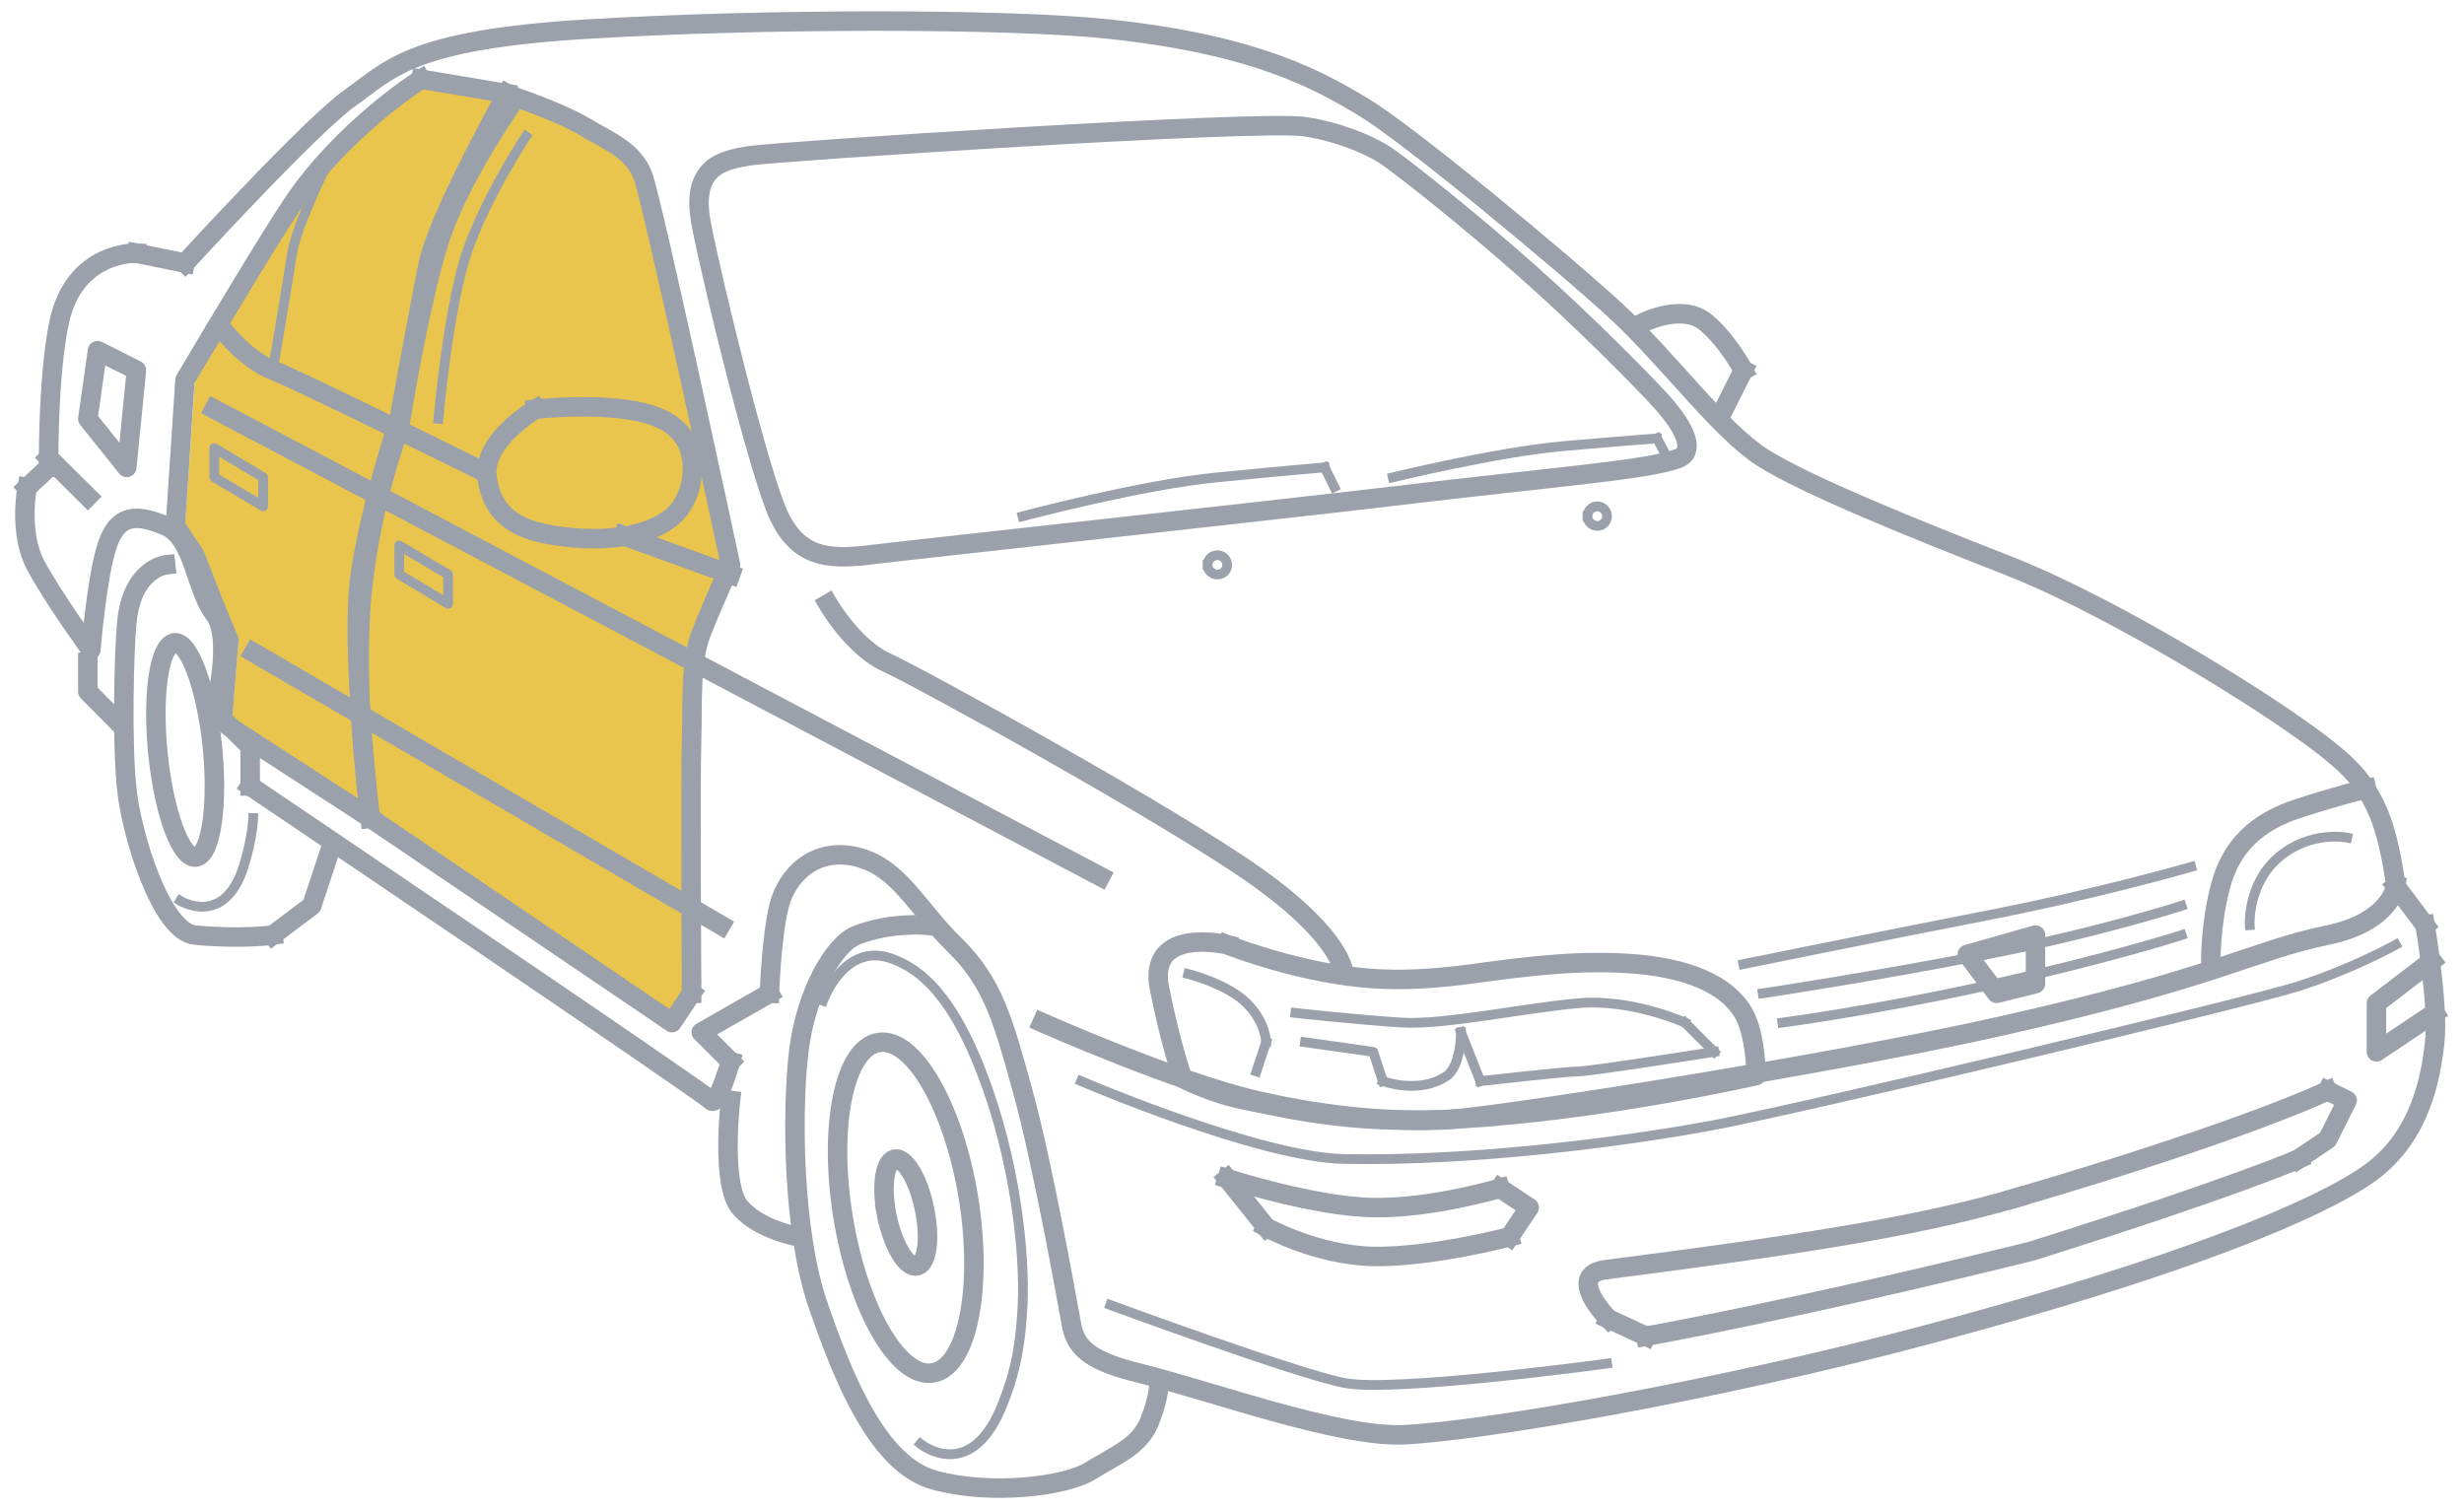 <?xml version="1.0" encoding="UTF-8"?>
<!DOCTYPE svg PUBLIC "-//W3C//DTD SVG 1.1//EN" "http://www.w3.org/Graphics/SVG/1.1/DTD/svg11.dtd">
<!-- Creator: CorelDRAW X7 -->
<svg xmlns="http://www.w3.org/2000/svg" xml:space="preserve" width="89.253mm" height="54.68mm" version="1.1" style="shape-rendering:geometricPrecision; text-rendering:geometricPrecision; image-rendering:optimizeQuality; fill-rule:evenodd; clip-rule:evenodd"
viewBox="0 0 8925 5468"
 xmlns:xlink="http://www.w3.org/1999/xlink">
 <defs>
  <style type="text/css">
   <![CDATA[
    .str1 {stroke:#9AA1AA;stroke-width:70.56;stroke-linecap:square;stroke-linejoin:round}
    .str0 {stroke:#9AA1AA;stroke-width:35.28;stroke-linecap:square;stroke-linejoin:round}
    .fil1 {fill:none}
    .fil0 {fill:#E9C54D}
   ]]>
  </style>
 </defs>
 <g id="Слой_x0020_1">
  <g id="_806996704">
   <path class="fil0" d="M1305 2928l1129 776 106 -141c0,0 -40,-773 -35,-917 4,-145 31,-286 70,-388 40,-103 71,-247 71,-247 0,0 -317,-1318 -353,-1411 -36,-93 -110,-117 -190,-165 -79,-49 -286,-97 -286,-97l-283 -43c0,0 -257,170 -440,446 -98,146 -283,458 -283,458l-105 177 -36 529 71 106 69 177 54 130 -24 297 464 301 1 12z"/>
   <g>
    <g>
     <path class="fil1 str0" d="M6315 3492c0,0 476,-97 882,-176 405,-79 740,-176 740,-176"/>
     <path class="fil1 str0" d="M6385 3598c0,0 406,-61 812,-141 405,-79 705,-176 705,-176"/>
     <path class="fil1 str0" d="M6456 3704c0,0 326,-43 722,-130 472,-104 724,-187 724,-187"/>
     <path class="fil1 str0" d="M8502 3034c0,0 -132,-27 -247,70 -115,97 -106,247 -106,247"/>
     <path class="fil1 str0" d="M3916 3916c0,0 643,276 952,282 468,9 1015,-62 1341,-123 326,-62 1923,-441 2117,-503 194,-62 352,-150 352,-150"/>
     <path class="fil1 str0" d="M4304 3528c0,0 141,35 212,106 70,70 70,141 70,141"/>
     <line class="fil1 str0" x1="4586" y1="3775" x2="4551" y2= "3881" />
     <path class="fil1 str0" d="M4692 3669c0,0 238,26 388,35 150,9 441,-53 635,-70 194,-18 388,70 388,70"/>
     <line class="fil1 str0" x1="6103" y1="3704" x2="6209" y2= "3810" />
     <path class="fil1 str0" d="M6209 3810c0,0 -450,71 -494,71 -44,0 -353,35 -353,35"/>
     <line class="fil1 str0" x1="5362" y1="3916" x2="5292" y2= "3739" />
     <path class="fil1 str0" d="M5292 3739c0,0 0,124 -53,159 -100,67 -230,18 -230,18"/>
     <polyline class="fil1 str0" points="5009,3916 4974,3810 4727,3775 "/>
     <path class="fil1 str0" d="M2981 3625c0,0 79,-221 256,-150 67,27 194,88 317,406 124,317 159,661 150,846 -9,185 -39,272 -70,353 -115,300 -300,150 -300,150"/>
     <path class="fil1 str0" d="M4022 4727c0,0 670,247 846,282 177,36 953,-70 953,-70"/>
     <path class="fil1 str0" d="M917 2963c0,0 -2,72 -35,177 -71,220 -229,123 -229,123"/>
     <path class="fil1 str0" d="M1905 494c0,0 -141,212 -212,414 -70,203 -105,609 -105,609"/>
     <polygon class="fil1 str0" points="1446,1976 1623,2081 1623,2187 1446,2081 "/>
     <polygon class="fil1 str0" points="776,1623 953,1729 953,1834 776,1729 "/>
     <path class="fil1 str0" d="M4374 2046c0,-19 16,-35 36,-35 19,0 35,16 35,35 0,20 -16,35 -35,35 -20,0 -36,-15 -36,-35"/>
     <path class="fil1 str0" d="M5750 1870c0,-20 16,-36 36,-36 19,0 35,16 35,36 0,19 -16,35 -35,35 -20,0 -36,-16 -36,-35"/>
     <path class="fil1 str0" d="M3704 1870c0,0 432,-115 706,-141 273,-27 388,-36 388,-36"/>
     <line class="fil1 str0" x1="4798" y1="1693" x2="4833" y2= "1764" />
     <path class="fil1 str0" d="M5045 1729c0,0 378,-92 617,-113 239,-21 340,-28 340,-28"/>
     <line class="fil1 str0" x1="6002" y1="1588" x2="6032" y2= "1644" />
     <path class="fil1 str0" d="M1199 564c0,0 -125,249 -141,353 -16,104 -70,424 -70,424"/>
    </g>
    <g>
     <path class="fil1 str1" d="M3210 4392c-19,-107 -3,-194 36,-194 38,0 86,87 105,194 20,107 4,194 -35,194 -39,0 -86,-87 -106,-194"/>
     <path class="fil1 str1" d="M670 953c0,0 460,-503 600,-600 140,-98 211,-208 847,-247 635,-39 1537,-40 1905,0 529,57 754,184 917,282 163,98 727,565 917,741 190,176 375,431 529,529 154,98 551,259 882,388 332,129 802,412 1023,565 221,152 267,209 318,317 51,108 70,282 70,282"/>
     <line class="fil1 str1" x1="8678" y1="3210" x2="8784" y2= "3351" />
     <path class="fil1 str1" d="M8784 3351c0,0 50,292 35,424 -14,131 -53,338 -227,468 -115,87 -500,294 -1607,590 -773,207 -1631,353 -1904,364 -234,9 -692,-158 -953,-223 -162,-40 -231,-82 -247,-176 -17,-94 -106,-592 -177,-847 -70,-255 -108,-394 -247,-529 -138,-135 -200,-280 -353,-318 -152,-37 -254,65 -282,177 -28,111 -35,317 -35,317"/>
     <polyline class="fil1 str1" points="2787,3598 2540,3739 2646,3845 "/>
     <path class="fil1 str1" d="M2646 3845c0,0 -48,169 -71,141 -22,-27 -1669,-1139 -1669,-1139"/>
     <polyline class="fil1 str1" points="906,2847 906,2704 776,2575 "/>
     <path class="fil1 str1" d="M776 2575c0,0 70,-263 0,-352 -69,-90 -73,-274 -176,-318 -103,-44 -174,-45 -212,71 -38,115 -59,378 -59,378 0,0 -135,-186 -199,-305 -64,-118 -32,-283 -32,-283"/>
     <line class="fil1 str1" x1="98" y1="1766" x2="176" y2= "1693" />
     <path class="fil1 str1" d="M176 1693c0,0 -4,-325 38,-525 55,-261 280,-251 280,-251"/>
     <line class="fil1 str1" x1="494" y1="917" x2="670" y2= "953" />
     <path class="fil1 str1" d="M3140 2011c-146,17 -248,4 -318,-141 -70,-146 -242,-849 -282,-1059 -40,-209 78,-231 176,-247 99,-15 1845,-131 2011,-105 113,17 234,63 302,111 68,48 295,227 510,418 214,191 411,392 476,463 105,116 120,189 63,210 -116,42 -420,63 -1039,137 -439,52 -1753,195 -1899,213"/>
     <path class="fil1 str1" d="M2999 2187c0,0 92,158 211,212 119,54 1024,551 1341,776 317,225 317,353 317,353"/>
     <path class="fil1 str1" d="M1341 2963c0,0 -56,-389 -36,-740 21,-352 141,-671 141,-671 0,0 68,-432 142,-670 73,-238 282,-529 282,-529 0,0 167,57 247,106 79,48 175,83 211,176 36,93 318,1411 318,1411 0,0 -66,144 -106,247 -40,103 -31,243 -35,388 -5,145 0,917 0,917"/>
     <polyline class="fil1 str1" points="2505,3598 2434,3704 1341,2963 "/>
     <path class="fil1 str1" d="M1446 1517c0,0 70,-392 106,-564 37,-173 284,-614 284,-614"/>
     <line class="fil1 str1" x1="1836" y1="339" x2="1525" y2= "287" />
     <path class="fil1 str1" d="M1525 287c0,0 -283,178 -467,454 -97,146 -282,458 -282,458"/>
     <polyline class="fil1 str1" points="776,1199 670,1376 635,1905 706,2011 775,2188 829,2318 805,2615 1341,2963 "/>
     <path class="fil1 str1" d="M1341 2963c0,0 -74,-619 -36,-882 39,-262 141,-564 141,-564"/>
     <line class="fil1 str1" x1="776" y1="1482" x2="3986" y2= "3175" />
     <line class="fil1 str1" x1="919" y1="2364" x2="2611" y2= "3351" />
     <line class="fil1 str1" x1="176" y1="1658" x2="318" y2= "1799" />
     <path class="fil1 str1" d="M3775 3704c0,0 487,216 776,282 289,67 516,75 670,71 154,-4 1373,-194 2021,-339 797,-179 918,-275 1189,-331 228,-47 247,-177 247,-177"/>
     <path class="fil1 str1" d="M4445 4269c0,0 317,102 529,105 212,4 459,-70 459,-70"/>
     <polyline class="fil1 str1" points="5433,4304 5539,4374 5468,4480 "/>
     <path class="fil1 str1" d="M5468 4480c0,0 -286,75 -494,71 -208,-5 -388,-106 -388,-106"/>
     <line class="fil1 str1" x1="4586" y1="4445" x2="4445" y2= "4269" />
     <path class="fil1 str1" d="M7302 4339c832,-244 1129,-388 1129,-388"/>
     <polyline class="fil1 str1" points="8431,3951 8502,3986 8431,4127 8326,4198 "/>
     <path class="fil1 str1" d="M8326 4198c0,0 -234,103 -968,334 -892,220 -1396,308 -1396,308"/>
     <line class="fil1 str1" x1="5962" y1="4840" x2="5826" y2= "4777" />
     <path class="fil1 str1" d="M5826 4777c0,0 -158,-159 -10,-178 650,-84 1115,-151 1486,-260"/>
     <path class="fil1 str1" d="M4445 3422c0,0 181,72 388,106 133,22 267,30 494,0 226,-31 405,-52 600,-36 231,20 341,97 388,177 46,80 46,227 46,227 0,0 -556,127 -1081,157 -367,21 -587,-31 -764,-67 -130,-25 -232,-80 -232,-80 0,0 -42,-115 -84,-325 -46,-228 245,-159 245,-159"/>
     <path class="fil1 str1" d="M8008 3492c0,0 -3,-139 35,-282 38,-143 128,-232 283,-282 154,-50 246,-71 246,-71"/>
     <polyline class="fil1 str1" points="8809,3480 8608,3634 8608,3810 8819,3669 "/>
     <path class="fil1 str1" d="M3351 3351c0,0 -127,-11 -247,36 -84,32 -186,211 -211,423 -25,212 -23,647 70,917 93,270 219,581 424,635 205,55 473,22 564,-35 91,-57 174,-86 212,-176 37,-91 35,-142 35,-142"/>
     <path class="fil1 str1" d="M2646 3986c0,0 -36,307 35,388 71,82 212,106 212,106"/>
     <polyline class="fil1 str1" points="318,2399 318,2505 423,2611 "/>
     <path class="fil1 str1" d="M600 2046c0,0 -124,14 -141,212 -10,103 -18,432 0,599 17,168 125,518 247,530 169,16 282,0 282,0"/>
     <polyline class="fil1 str1" points="988,3387 1129,3281 1199,3069 "/>
     <path class="fil1 str1" d="M3054 4410c-54,-331 4,-615 129,-634 126,-20 271,233 325,563 53,331 -5,615 -130,634 -125,20 -270,-233 -324,-563"/>
     <path class="fil1 str1" d="M573 2739c-23,-214 2,-397 56,-410 53,-13 115,151 139,364 23,215 -2,398 -56,411 -54,12 -116,-151 -139,-365"/>
     <path class="fil1 str1" d="M811 1199c0,0 80,104 177,142 96,37 752,362 752,362"/>
     <path class="fil1 str1" d="M1940 1482c0,0 169,-19 318,0 149,18 229,72 247,176 14,82 -18,179 -82,223 -17,12 -132,101 -412,59 -143,-21 -229,-77 -247,-211 -18,-134 176,-247 176,-247"/>
     <line class="fil1 str1" x1="2258" y1="1940" x2="2646" y2= "2081" />
     <polygon class="fil1 str1" points="353,1270 494,1341 459,1693 318,1517 "/>
     <path class="fil1 str1" d="M5962 1164c0,0 132,-62 212,0 79,62 141,177 141,177"/>
     <line class="fil1 str1" x1="6315" y1="1341" x2="6244" y2= "1482" />
     <polygon class="fil1 str1" points="7126,3457 7373,3387 7373,3563 7232,3598 "/>
    </g>
   </g>
  </g>
 </g>
</svg>
